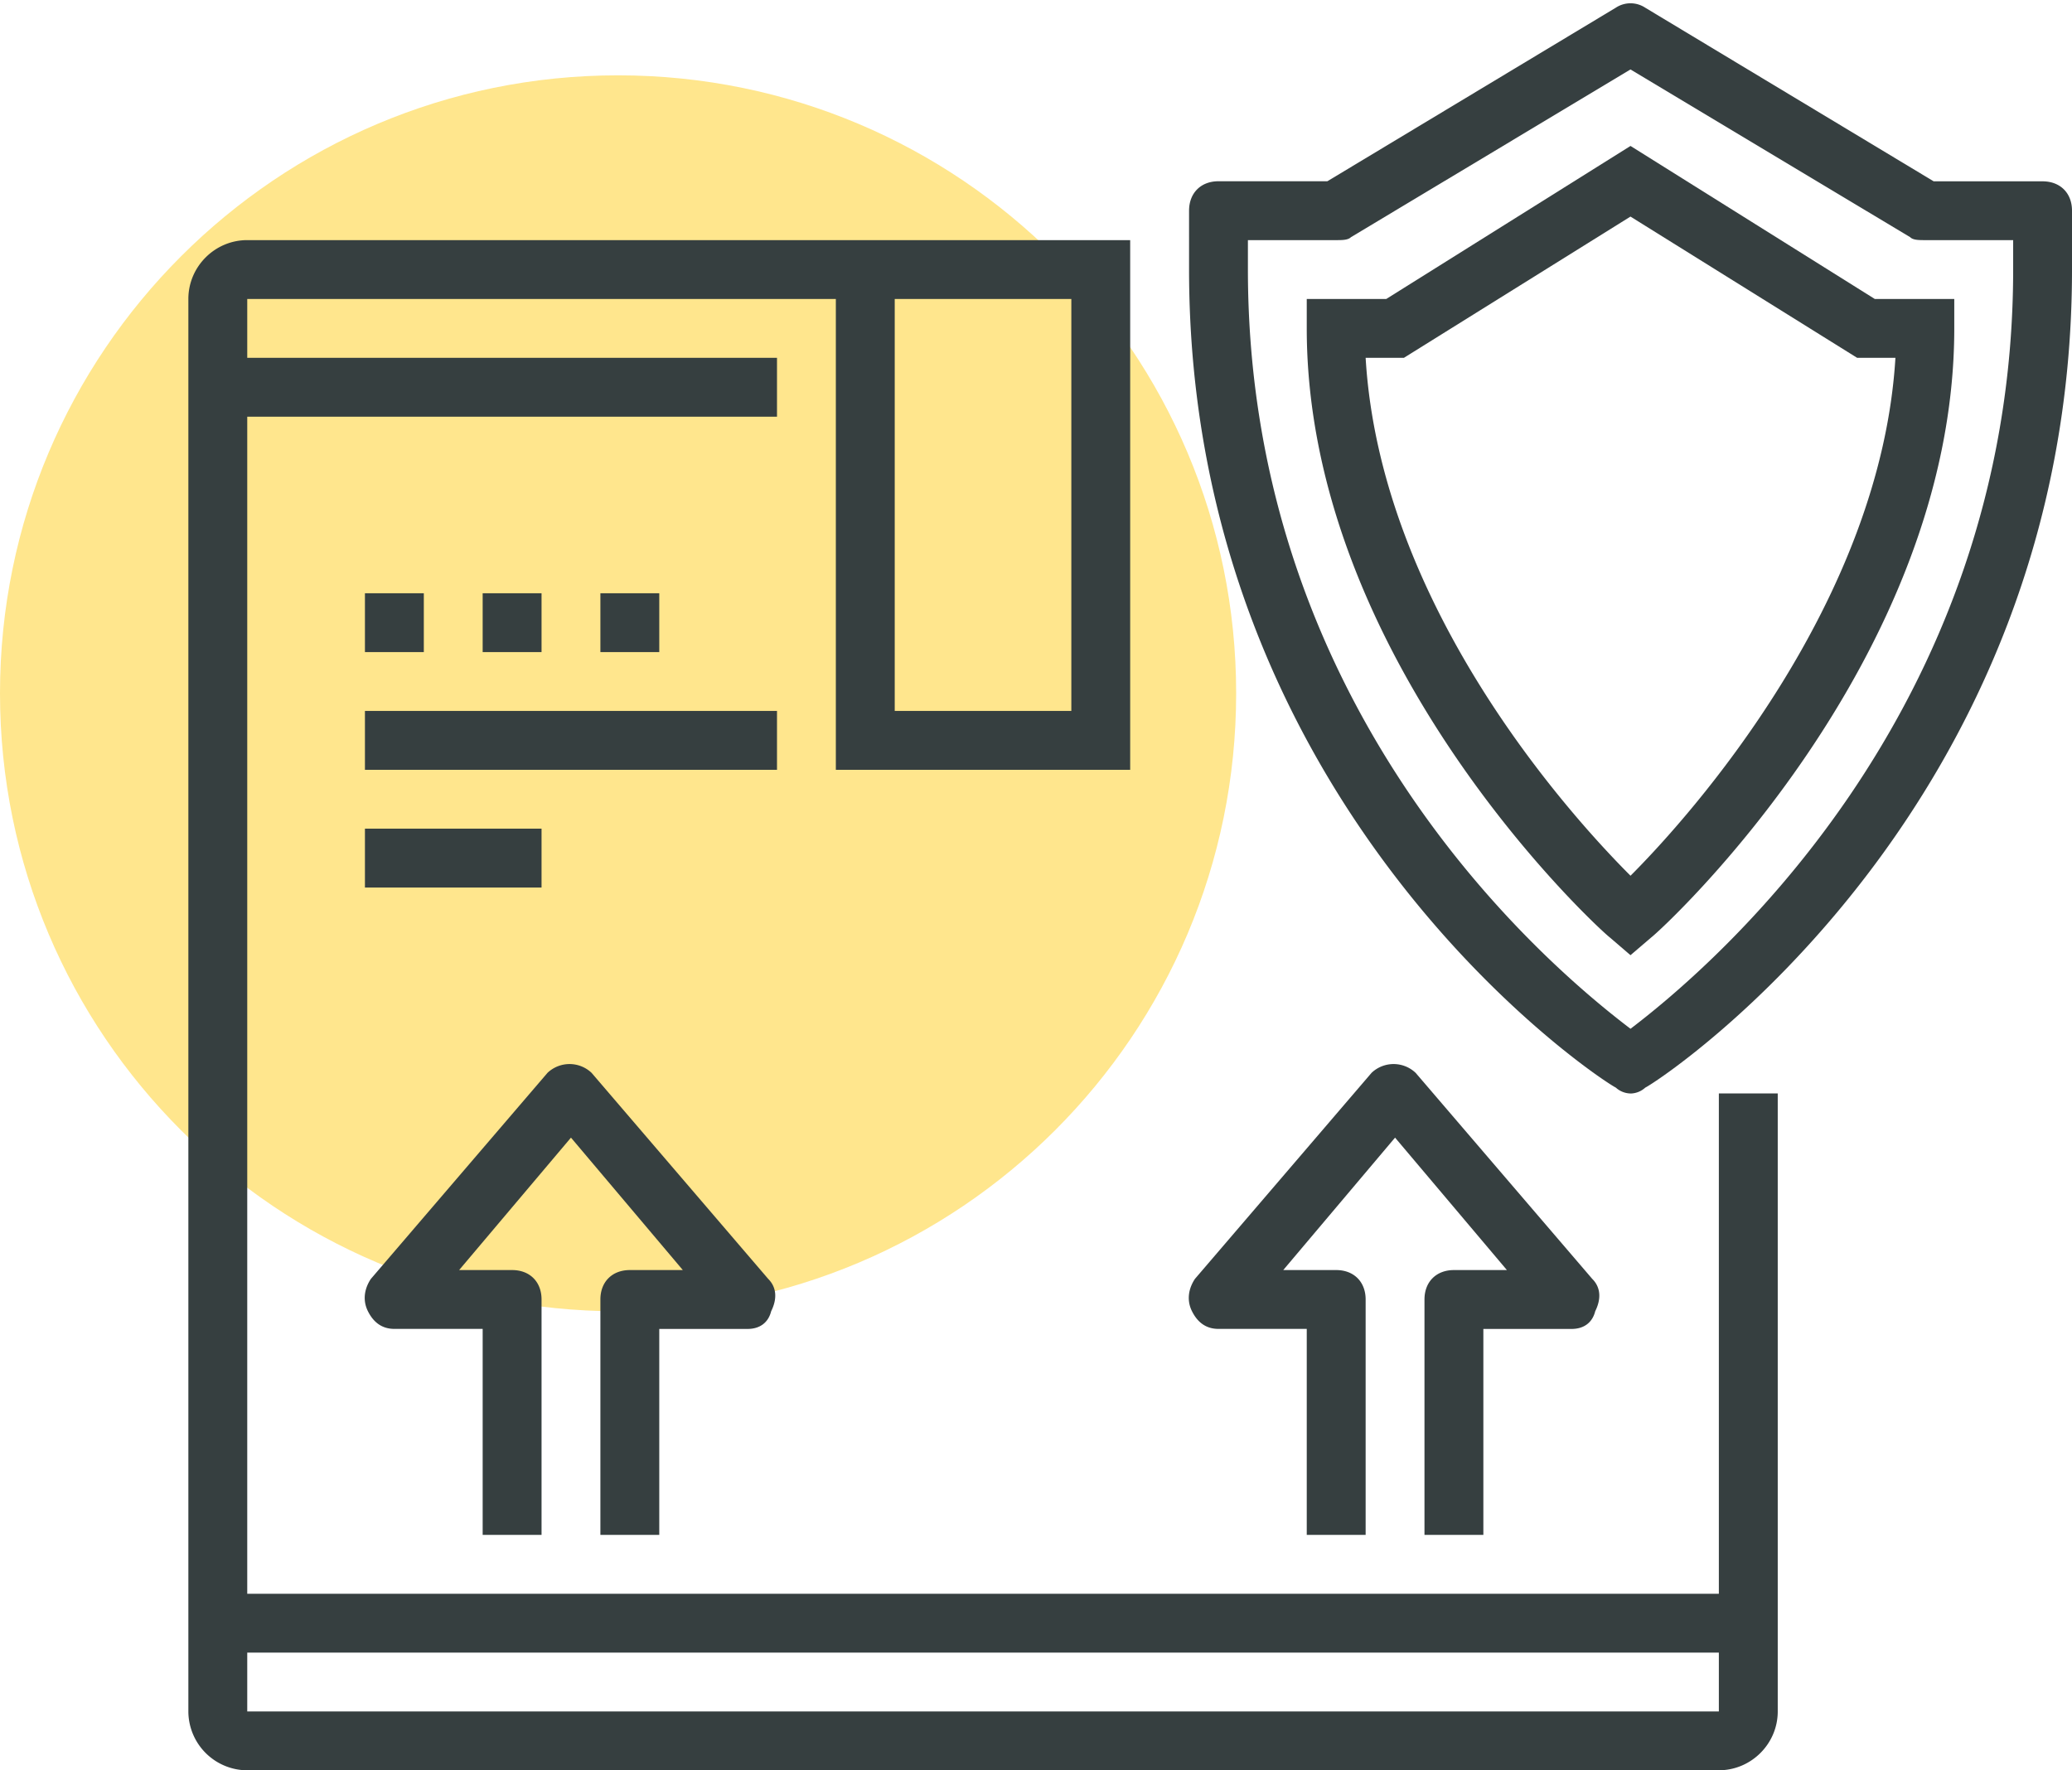 <svg width="55" height="47" viewBox="0 0 55 47" fill="none" xmlns="http://www.w3.org/2000/svg"><path d="M16.406 34.813c9.061 0 16.407-7.346 16.407-16.407C32.813 9.346 25.466 2 16.405 2 7.346 2 0 9.345 0 18.406s7.345 16.407 16.406 16.407z" fill="#FFE68D"/><path d="M43.281 29.031a.597.597 0 0 1-.39-.156c-.47-.234-11.328-7.422-11.328-21.719V5.594c0-.469.312-.782.78-.782h2.891L42.891.204a.71.71 0 0 1 .78 0l7.657 4.61h2.89c.47 0 .782.312.782.78v1.563c0 14.297-10.86 21.485-11.328 21.719a.597.597 0 0 1-.39.156zM33.125 6.375v.781c0 11.953 8.203 18.672 10.156 20.157 1.953-1.485 10.157-8.282 10.157-20.157v-.781h-2.344c-.157 0-.313 0-.39-.078L43.28 1.844l-7.42 4.453c-.078.078-.234.078-.39.078h-2.344z" fill="#363F40"/><path d="M43.281 25.36l-.547-.47c-.312-.234-8.047-7.343-8.047-16.171v-.781h2.11l6.484-4.063 6.485 4.063h2.109v.78c0 8.829-7.734 15.938-8.047 16.173l-.547.468zM36.25 9.5c.39 6.563 5.39 12.11 7.031 13.75 1.64-1.64 6.64-7.266 7.032-13.75h-1.016L43.28 5.75 37.266 9.5H36.25zm-25 6.25H9.687v1.563h1.563V15.75zm3.125 0h-1.563v1.563h1.563V15.75zm3.125 0h-1.563v1.563H17.5V15.75zm3.125 3.125H9.687v1.563h10.938v-1.563zM14.375 22H9.687v1.563h4.688V22zM17.5 40.75h-1.563V34.5c0-.469.313-.781.782-.781h1.406l-2.969-3.516-2.969 3.516h1.407c.469 0 .781.312.781.781v6.25h-1.563v-5.469H10.47c-.313 0-.547-.156-.703-.468-.157-.313-.079-.626.078-.86l4.687-5.469a.85.85 0 0 1 1.172 0l4.688 5.47c.234.233.234.546.078.858-.078.313-.313.47-.625.47H17.5v5.468zm21.875 0h-1.563V34.5c0-.469.313-.781.782-.781H40l-2.969-3.516-2.968 3.516h1.406c.468 0 .781.312.781.781v6.25h-1.563v-5.469h-2.343c-.313 0-.547-.156-.703-.468-.157-.313-.078-.626.078-.86l4.687-5.469a.85.85 0 0 1 1.172 0l4.688 5.47c.234.233.234.546.078.858-.078.313-.313.47-.625.47h-2.344v5.468zM20.625 9.5H5.781v1.563h14.844V9.5zm25.781 32.813H5.781v1.562h40.625v-1.563z" fill="#363F40"/><path d="M45.625 47H6.562A1.568 1.568 0 0 1 5 45.437v-37.5c0-.859.703-1.562 1.563-1.562H30v14.063h-7.813v-12.5H6.563v37.5h39.063V29.03h1.563v16.407c0 .859-.704 1.562-1.563 1.562zM23.75 18.875h4.688V7.937H23.75v10.938z" fill="#363F40"/></svg>